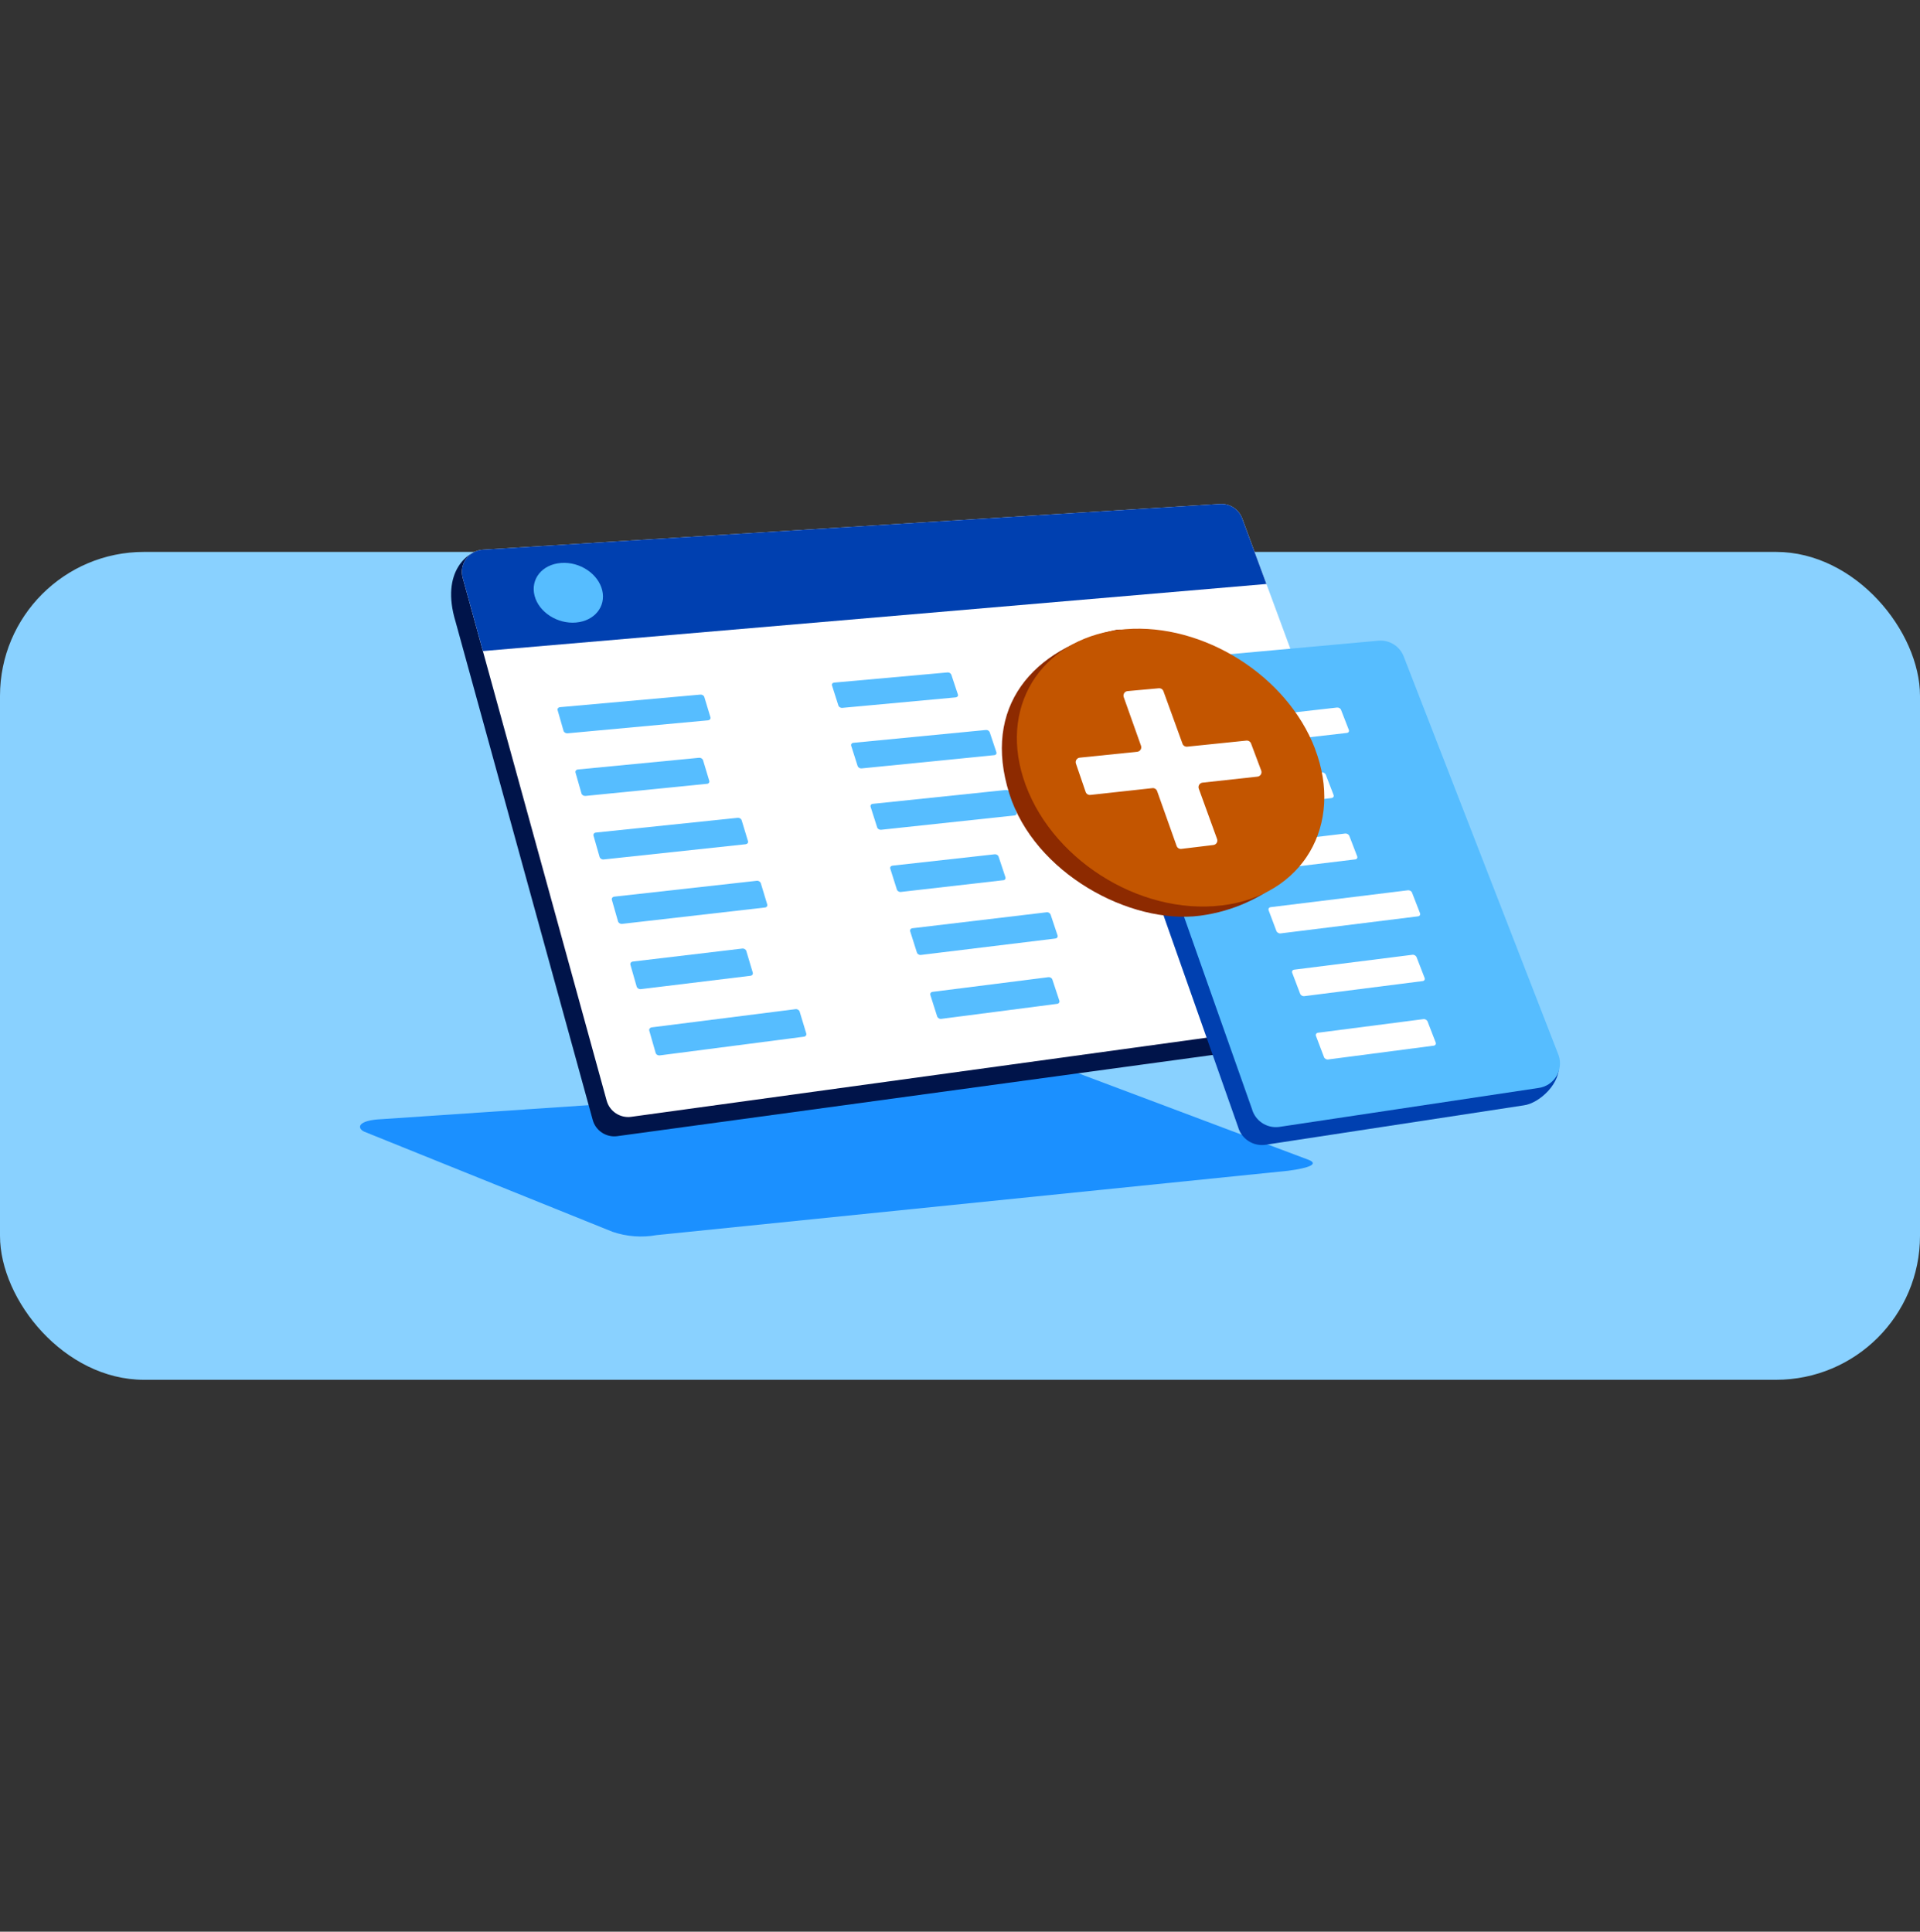 <svg width="160" height="161" viewBox="0 0 160 161" fill="none" xmlns="http://www.w3.org/2000/svg">
<rect x="0" y="0" width="160" height="161" fill="#333333" stroke="none"/>
<rect y="46" width="160" height="69" rx="12" fill="#89D1FF"/>
<path d="M109.071 96.675L89.688 89.389C89.622 89.369 89.557 89.359 89.491 89.374L31.866 93.273C29.718 93.362 29.759 94.034 30.344 94.316L51.04 102.664C52.224 103.067 53.485 103.163 54.715 102.941L107.357 97.578C109.137 97.341 109.891 97.011 109.071 96.675Z" fill="#1B90FF"/>
<path d="M37.964 51.816L49.395 93.345C49.64 94.237 50.51 94.813 51.425 94.695L115.037 86.019C117.27 85.303 118.149 83.001 117.764 81.886L87.911 45.722C87.635 44.934 86.869 44.426 86.04 44.48L40.22 45.826C39.042 45.899 36.682 47.593 37.964 51.816Z" fill="#00144A"/>
<path d="M38.562 48.166L50.555 91.734C50.799 92.626 51.669 93.201 52.584 93.084L116.273 84.326C117.442 84.176 118.181 82.985 117.791 81.87L103.533 43.245C103.257 42.457 102.491 41.95 101.662 42.004L40.238 45.814C39.06 45.887 38.249 47.024 38.562 48.161V48.166Z" fill="white"/>
<path d="M103.533 43.245C103.257 42.457 102.491 41.95 101.662 42.004L40.238 45.814C39.06 45.887 38.249 47.024 38.562 48.161L40.243 54.264L105.535 48.673L103.528 43.241L103.533 43.245Z" fill="#0040B0"/>
<path d="M50.188 49.211C50.505 50.561 49.536 51.748 48.013 51.884C46.473 52.025 44.919 51.042 44.552 49.669C44.18 48.273 45.173 47.032 46.767 46.919C48.34 46.805 49.867 47.843 50.188 49.211Z" fill="#56BDFF"/>
<path d="M59.019 60.035L47.298 61.118C47.148 61.132 46.999 61.041 46.962 60.914L46.468 59.192C46.432 59.065 46.523 58.952 46.672 58.939L58.366 57.892C58.511 57.878 58.656 57.969 58.693 58.091L59.204 59.781C59.241 59.904 59.155 60.017 59.014 60.031L59.019 60.035Z" fill="#56BDFF"/>
<path d="M58.91 65.328L48.792 66.338C48.643 66.352 48.493 66.261 48.457 66.134L47.959 64.39C47.923 64.263 48.013 64.145 48.163 64.132L58.257 63.158C58.402 63.144 58.547 63.235 58.588 63.361L59.105 65.079C59.141 65.206 59.055 65.319 58.91 65.332V65.328Z" fill="#56BDFF"/>
<path d="M62.14 70.364L50.306 71.632C50.157 71.65 50.007 71.555 49.966 71.424L49.459 69.652C49.423 69.521 49.513 69.403 49.663 69.389L61.474 68.162C61.619 68.148 61.769 68.239 61.805 68.365L62.331 70.101C62.371 70.228 62.285 70.345 62.14 70.359V70.364Z" fill="#56BDFF"/>
<path d="M63.735 75.638L51.842 77.001C51.692 77.019 51.538 76.924 51.502 76.793L50.99 74.999C50.954 74.867 51.044 74.75 51.194 74.731L63.065 73.409C63.209 73.39 63.359 73.486 63.4 73.612L63.934 75.375C63.975 75.506 63.889 75.624 63.744 75.638H63.735Z" fill="#56BDFF"/>
<path d="M62.543 81.327L53.4 82.441C53.251 82.46 53.097 82.364 53.056 82.233L52.535 80.412C52.499 80.28 52.589 80.158 52.739 80.14L61.859 79.057C62.004 79.039 62.158 79.134 62.194 79.265L62.729 81.059C62.77 81.191 62.679 81.313 62.534 81.331L62.543 81.327Z" fill="#56BDFF"/>
<path d="M66.993 86.405L54.982 87.963C54.828 87.982 54.673 87.891 54.637 87.755L54.107 85.906C54.066 85.771 54.161 85.648 54.311 85.626L66.299 84.108C66.444 84.09 66.598 84.18 66.639 84.316L67.187 86.129C67.228 86.26 67.142 86.387 66.993 86.405Z" fill="#56BDFF"/>
<path d="M79.652 58.124L70.187 58.998C70.046 59.012 69.902 58.921 69.865 58.799L69.335 57.136C69.294 57.014 69.376 56.905 69.516 56.892L78.963 56.044C79.099 56.031 79.24 56.121 79.28 56.239L79.824 57.879C79.865 58.002 79.788 58.106 79.652 58.119V58.124Z" fill="#56BDFF"/>
<path d="M82.859 62.939L71.795 64.044C71.655 64.058 71.51 63.968 71.469 63.845L70.934 62.16C70.894 62.037 70.975 61.924 71.116 61.91L82.162 60.841C82.298 60.828 82.438 60.914 82.479 61.036L83.032 62.694C83.072 62.817 82.995 62.925 82.859 62.939Z" fill="#56BDFF"/>
<path d="M84.536 67.966L73.422 69.158C73.281 69.171 73.136 69.085 73.096 68.958L72.552 67.25C72.511 67.124 72.593 67.01 72.733 66.997L83.829 65.841C83.965 65.828 84.11 65.914 84.151 66.036L84.713 67.717C84.753 67.839 84.676 67.953 84.54 67.966H84.536Z" fill="#56BDFF"/>
<path d="M83.607 73.362L75.071 74.34C74.93 74.359 74.781 74.268 74.74 74.141L74.192 72.406C74.151 72.279 74.233 72.166 74.373 72.148L82.896 71.201C83.031 71.187 83.177 71.273 83.217 71.4L83.784 73.108C83.824 73.235 83.747 73.348 83.612 73.366L83.607 73.362Z" fill="#56BDFF"/>
<path d="M87.957 78.222L76.739 79.59C76.598 79.608 76.449 79.518 76.408 79.386L75.851 77.628C75.81 77.501 75.891 77.384 76.032 77.366L87.227 76.034C87.363 76.015 87.508 76.106 87.553 76.233L88.129 77.959C88.17 78.086 88.093 78.204 87.957 78.217V78.222Z" fill="#56BDFF"/>
<path d="M88.11 83.664L78.433 84.919C78.292 84.937 78.143 84.846 78.097 84.715L77.531 82.934C77.49 82.803 77.572 82.685 77.712 82.667L87.372 81.444C87.508 81.426 87.657 81.516 87.698 81.643L88.278 83.397C88.319 83.523 88.242 83.646 88.106 83.664H88.11Z" fill="#56BDFF"/>
<path d="M102.093 56.047L91.717 57.008C91.586 57.021 91.445 56.935 91.405 56.817L90.843 55.209C90.802 55.091 90.874 54.987 91.006 54.973L101.363 54.044C101.49 54.031 101.626 54.117 101.667 54.235L102.242 55.816C102.283 55.934 102.215 56.038 102.088 56.047H102.093Z" fill="#56BDFF"/>
<path d="M100.887 61.142L93.416 61.886C93.285 61.899 93.144 61.813 93.104 61.691L92.537 60.06C92.496 59.942 92.569 59.833 92.7 59.819L100.158 59.099C100.285 59.086 100.425 59.172 100.466 59.289L101.046 60.898C101.087 61.016 101.019 61.124 100.892 61.133L100.887 61.142Z" fill="#56BDFF"/>
<path d="M102.641 66.025L95.138 66.827C95.006 66.841 94.866 66.754 94.82 66.632L94.245 64.978C94.204 64.856 94.277 64.747 94.408 64.734L101.898 63.955C102.024 63.941 102.165 64.027 102.21 64.145L102.795 65.776C102.84 65.894 102.767 66.002 102.641 66.021V66.025Z" fill="#56BDFF"/>
<path d="M107.384 70.637L96.882 71.838C96.751 71.851 96.606 71.765 96.565 71.643L95.981 69.966C95.94 69.844 96.012 69.731 96.144 69.717L106.628 68.548C106.755 68.535 106.895 68.621 106.94 68.739L107.538 70.383C107.584 70.506 107.516 70.614 107.384 70.628V70.637Z" fill="#56BDFF"/>
<path d="M107.706 75.809L98.649 76.914C98.518 76.932 98.373 76.842 98.328 76.719L97.739 75.02C97.694 74.898 97.77 74.785 97.902 74.767L106.945 73.693C107.077 73.679 107.217 73.765 107.258 73.888L107.86 75.559C107.906 75.682 107.838 75.795 107.706 75.809Z" fill="#56BDFF"/>
<path d="M108.535 81.01L100.439 82.061C100.303 82.079 100.162 81.989 100.117 81.862L99.519 80.14C99.474 80.013 99.546 79.9 99.682 79.882L107.765 78.858C107.896 78.84 108.037 78.93 108.082 79.053L108.694 80.752C108.739 80.879 108.671 80.992 108.54 81.01H108.535Z" fill="#56BDFF"/>
<path d="M91.062 59.559L103.169 93.915C103.441 94.908 104.409 95.548 105.427 95.417L126.98 92.126C128.281 91.959 130.167 90.244 129.89 88.555L115.841 56.272C115.533 55.395 114.681 54.831 113.759 54.891L93.398 55.427C92.097 55.866 90.406 57.457 91.062 59.559Z" fill="#0040B0"/>
<path d="M92.135 57.911L104.328 92.424C104.6 93.417 105.568 94.057 106.586 93.926L128.195 90.68C129.495 90.513 130.317 89.188 129.883 87.948L117 54.776C116.692 53.899 115.84 53.335 114.918 53.395L94 55.295C92.689 55.376 91.787 56.641 92.135 57.906V57.911Z" fill="#56BDFF"/>
<path d="M112.241 61.087L100.9 62.388C100.759 62.403 100.608 62.317 100.557 62.191L99.922 60.508C99.877 60.387 99.953 60.271 100.094 60.256L111.415 58.971C111.556 58.955 111.707 59.041 111.752 59.162L112.403 60.836C112.448 60.956 112.377 61.072 112.236 61.087H112.241Z" fill="white"/>
<path d="M110.961 66.515L102.821 67.473C102.68 67.488 102.523 67.402 102.478 67.276L101.838 65.578C101.792 65.451 101.868 65.341 102.009 65.32L110.139 64.373C110.281 64.358 110.432 64.443 110.482 64.569L111.132 66.258C111.178 66.384 111.102 66.495 110.966 66.515H110.961Z" fill="white"/>
<path d="M112.927 71.628L104.761 72.616C104.62 72.631 104.464 72.545 104.419 72.419L103.773 70.705C103.728 70.579 103.804 70.463 103.945 70.448L112.1 69.471C112.241 69.455 112.393 69.541 112.443 69.667L113.098 71.371C113.149 71.497 113.073 71.613 112.932 71.628H112.927Z" fill="white"/>
<path d="M118.169 76.373L106.717 77.795C106.576 77.815 106.42 77.724 106.369 77.598L105.719 75.869C105.674 75.743 105.749 75.627 105.89 75.607L117.327 74.201C117.468 74.186 117.625 74.272 117.67 74.397L118.335 76.111C118.386 76.237 118.31 76.353 118.169 76.373Z" fill="white"/>
<path d="M118.547 81.77L108.693 83.025C108.546 83.045 108.395 82.954 108.345 82.823L107.684 81.079C107.634 80.953 107.715 80.832 107.856 80.817L117.7 79.577C117.841 79.557 117.997 79.648 118.048 79.774L118.718 81.507C118.769 81.634 118.693 81.754 118.552 81.77H118.547Z" fill="white"/>
<path d="M119.474 87.153L110.679 88.302C110.532 88.323 110.376 88.232 110.331 88.101L109.665 86.342C109.615 86.21 109.696 86.095 109.837 86.074L118.617 84.94C118.759 84.92 118.915 85.011 118.965 85.137L119.641 86.886C119.691 87.017 119.615 87.133 119.474 87.153Z" fill="white"/>
<path d="M108.799 71.497C108.799 71.497 105.804 75.566 99.988 76.322C94.171 77.078 86.193 72.772 84.109 66.149C81.843 58.951 85.987 54.018 93.069 52.483C99.553 51.966 108.799 71.497 108.799 71.497Z" fill="#8D2A00"/>
<path d="M109.585 62.412C111.993 68.715 108.618 74.638 101.825 75.462C94.864 76.305 87.353 71.463 85.269 64.836C83.255 58.436 87.163 52.97 93.794 52.44C100.277 51.923 107.258 56.309 109.589 62.408L109.585 62.412Z" fill="#C35500"/>
<path d="M104.254 61.968C104.194 61.808 104.034 61.709 103.864 61.726L98.933 62.232C98.761 62.249 98.6 62.148 98.541 61.986L96.954 57.611C96.896 57.45 96.737 57.349 96.567 57.365L93.964 57.601C93.72 57.623 93.562 57.87 93.644 58.101L95.084 62.157C95.166 62.387 95.011 62.632 94.768 62.657L89.979 63.148C89.739 63.173 89.583 63.415 89.662 63.644L90.469 66.002C90.525 66.169 90.69 66.273 90.865 66.254L96.032 65.688C96.206 65.668 96.369 65.771 96.427 65.935L98.051 70.504C98.11 70.67 98.276 70.773 98.45 70.751L101.113 70.428C101.354 70.399 101.504 70.154 101.422 69.927L99.899 65.732C99.816 65.503 99.97 65.257 100.212 65.23L104.79 64.729C105.033 64.702 105.187 64.453 105.101 64.223L104.254 61.968Z" fill="white"/>
</svg>

